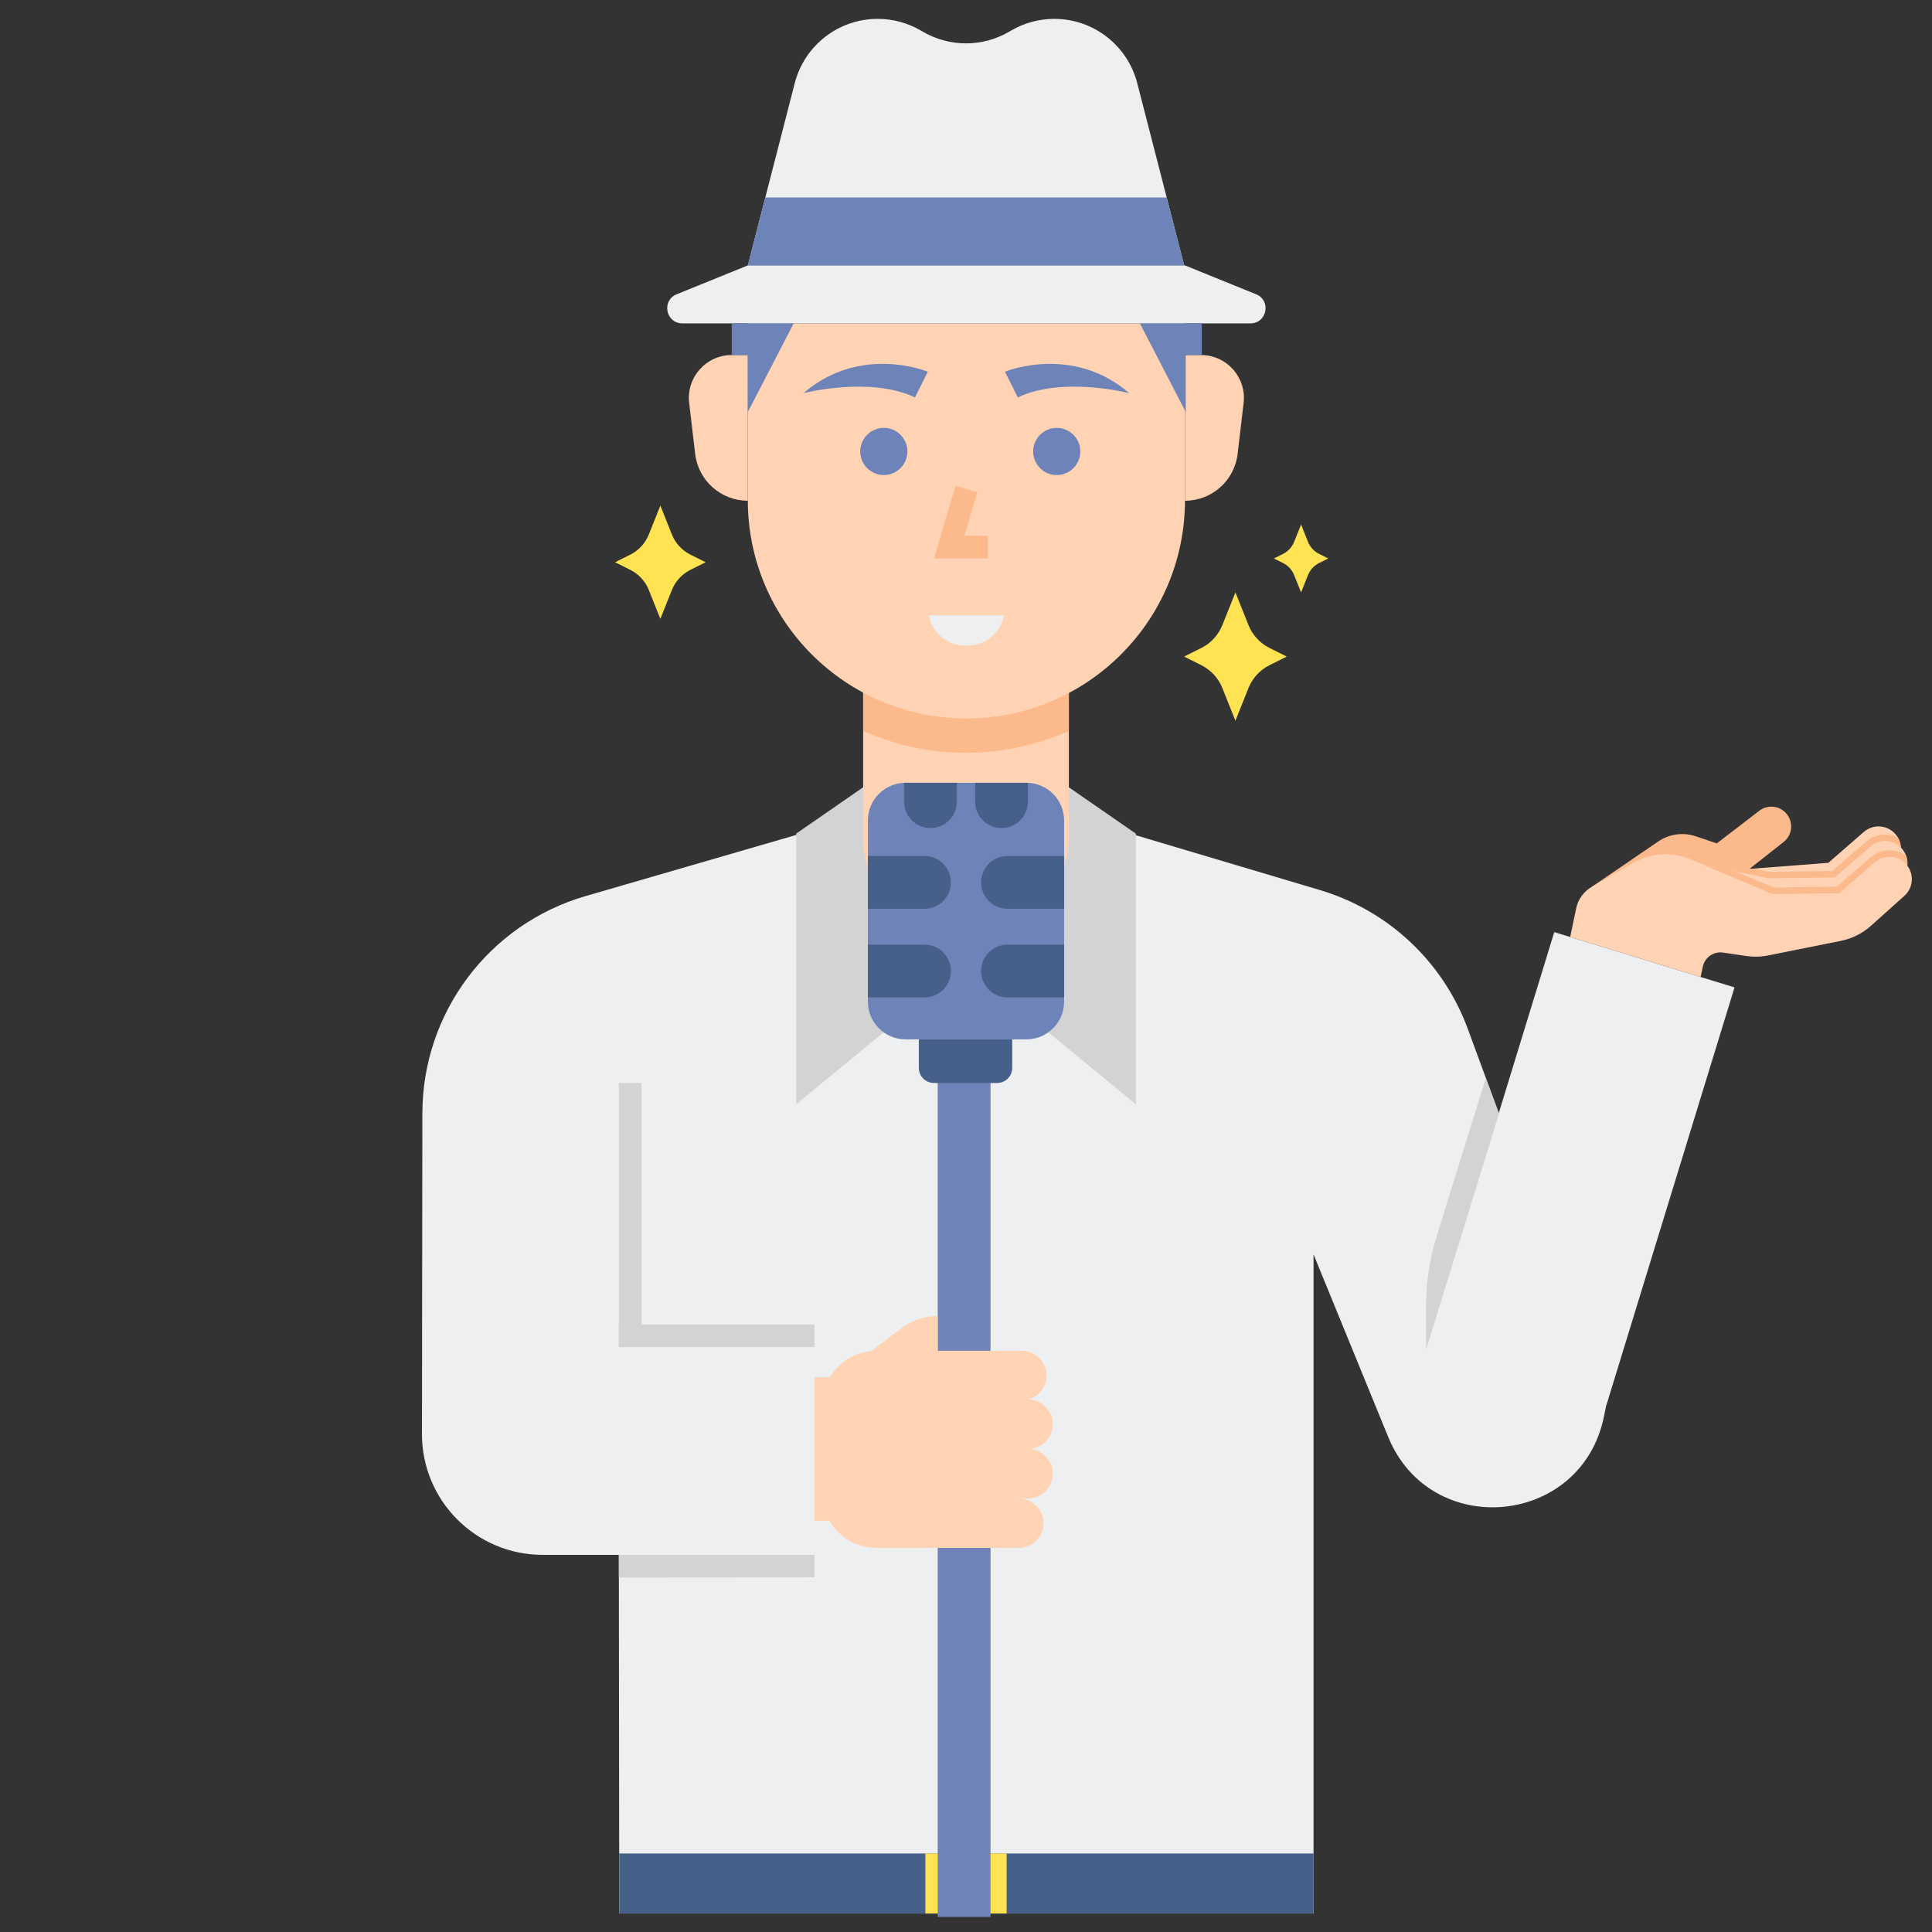 <svg id="Layer_1" enable-background="new 0 0 512 512" height="512" viewBox="0 0 512 512" width="512" xmlns="http://www.w3.org/2000/svg"><rect x="0" y="0" width="512" height="512" fill="#333333" stroke="none"/><path d="m459.667 261.67-47.772-14.651-14.706 47.95-8.215-22.317c-6.528-17.735-21.029-31.357-39.137-36.765l-66.475-19.792h-27.258-27.258l-73.634 21.367c-25.608 7.431-43.239 30.87-43.279 57.534l-.111 85.004c-.03 17.695 14.305 32.055 32 32.055h20.178l.104 95.039h92 92v-115.9-58.766l19.784 48.372c11.222 27.437 51.2 23.709 57.156-5.329l.636-3.1-.023-.062.073.022z" fill="#edeff1"/><path d="m421.801 235.051 17.64-12.049c2.927-1.999 6.623-2.506 9.979-1.369l5.539 1.877 11.28-8.653c2.078-1.594 5.013-1.411 6.876.429 2.244 2.216 2.038 5.898-.439 7.85l-9.054 7.133-4.927 3.223z" fill="#fcb98b"/><path d="m426.988 244.938 2.731-13.062 8.983-.27 24.92-1.337 20.899-1.608 9.409-8.192c2.249-1.958 5.603-1.943 7.834.035 2.654 2.353 2.666 6.493.025 8.861l-8.826 7.914c-2.275 2.04-5.056 3.433-8.052 4.033l-19.183 3.843c-1.915.384-3.881.436-5.813.156l-10.637-1.545-1.169 5.589z" fill="#ffd3b3"/><path d="m502.965 221.971c-.582-.29-1.201-.508-1.84-.642-2.331-.487-4.793.154-6.588 1.717l-8.936 7.78-16.911.212-4.051-.847-1.017.078-24.92 1.337-5.396.162-3.417 3.078-2.143 10.25 20.363 4.258 1.169-5.589 10.637 1.545c1.932.281 3.899.228 5.813-.156l19.183-3.843c2.996-.6 5.777-1.993 8.052-4.033l8.826-7.914c2.153-1.929 2.543-5.036 1.176-7.393z" fill="#fcb98b"/><path d="m428.717 248.804 2.731-13.062 9.681-8.722 27.395 5.728 17.726-.222 9.409-8.192c2.249-1.958 5.603-1.943 7.834.035 2.654 2.353 2.666 6.493.025 8.861l-8.826 7.914c-2.275 2.04-5.056 3.433-8.052 4.033l-19.183 3.843c-1.915.384-3.881.436-5.813.156l-10.637-1.545-1.169 5.589z" fill="#ffd3b3"/><path d="m505.11 226.734c-.847-.595-1.805-1.02-2.82-1.232-2.331-.487-4.794.154-6.588 1.717l-8.936 7.78-16.74.21-9.991-4.234-18.905-3.953-9.681 8.722-2.731 13.062 21.121 4.417 1.169-5.589 10.637 1.544c1.932.281 3.899.228 5.813-.156l19.183-3.843c2.996-.6 5.777-1.993 8.052-4.033l8.826-7.914c1.889-1.695 2.413-4.293 1.591-6.498z" fill="#fcb98b"/><path d="m416.117 248.314 1.592-7.611c.498-2.38 1.986-4.436 4.092-5.652l11.028-6.367c4.644-2.681 10.277-3.027 15.215-.935l21.646 9.173 17.726-.222 9.409-8.192c2.249-1.958 5.603-1.943 7.834.035 2.654 2.353 2.666 6.493.025 8.861l-8.826 7.914c-2.275 2.04-5.056 3.433-8.052 4.033l-19.183 3.843c-1.915.384-3.881.436-5.813.156l-6.211-.902c-2.487-.361-4.827 1.275-5.341 3.735l-.572 2.733z" fill="#ffd3b3"/><path d="m256 255.639-45 37v-71.727l17.742-12.273z" fill="#d3d3d3"/><path d="m256 255.639 45 37v-71.727l-17.742-12.273z" fill="#d3d3d3"/><path d="m397.249 295.132-19.292 62.493-.004-11.92c-.002-6.042.908-12.049 2.7-17.819l13.113-42.217z" fill="#d3d3d3"/><path d="m164.104 491.194v15.9h92 92v-15.9h-92z" fill="#466089"/><path d="m245.234 491.194h21.532v15.9h-21.532z" fill="#ffe352"/><path d="m256 249.058c-15.054 0-27.258-12.204-27.258-27.258v-42.751h54.516v42.751c0 15.054-12.204 27.258-27.258 27.258z" fill="#ffd3b3"/><path d="m228.742 193.684c8.334 3.721 17.554 5.809 27.258 5.809s18.924-2.087 27.258-5.809v-14.635h-54.516z" fill="#fcb98b"/><path d="m314.027 132.587c0 31.933-25.99 57.82-57.923 57.82s-57.923-25.887-57.923-57.82v-46.891h115.846z" fill="#ffd3b3"/><circle cx="234.222" cy="119.643" fill="#6e83b7" r="6.249"/><circle cx="280.045" cy="119.643" fill="#6e83b7" r="6.249"/><path d="m246.104 163.094h20l-.106.425c-1.113 4.452-5.113 7.575-9.701 7.575h-.384c-4.589 0-8.589-3.123-9.701-7.575z" fill="#edeff1"/><path d="m261.783 147.977h-14.237l5.681-19.232 5.753 1.699-3.405 11.533h6.208z" fill="#fcb98b"/><path d="m245.882 98.507s-17.793-7.382-32.937 5.679c0 0 17.604-4.543 29.529 1.136z" fill="#6e83b7"/><path d="m266.325 98.507s17.793-7.382 32.937 5.679c0 0-17.604-4.543-29.529 1.136z" fill="#6e83b7"/><path d="m314.027 94.087h4.264c6.799 0 12.074 5.933 11.28 12.684l-1.591 13.523c-.832 7.075-6.829 12.408-13.953 12.408z" fill="#ffd3b3"/><path d="m198.181 94.087h-4.264c-6.798 0-12.074 5.933-11.28 12.684l1.591 13.523c.832 7.075 6.829 12.408 13.953 12.408z" fill="#ffd3b3"/><path d="m164 287h6v70h-6z" fill="#d3d3d3"/><path d="m248.5 280h14v228h-14z" fill="#6e83b7"/><path d="m272.445 383.987c3.62 0 6.555-2.935 6.555-6.556 0-3.62-2.935-6.555-6.555-6.555h-.051c2.852-.711 4.968-3.282 4.968-6.354 0-3.621-2.935-6.556-6.555-6.556h-22.307v-9.191h-.008c-3.472 0-6.85 1.135-9.618 3.231l-7.959 6.027c-4.701.43-8.742 3.119-11.048 6.966h-10.052v38h9.95c2.497 4.306 7.145 7.209 12.48 7.209h37.74c3.62 0 6.555-2.935 6.555-6.556 0-3.62-2.935-6.555-6.555-6.555h2.458c3.62 0 6.555-2.935 6.555-6.555.002-3.62-2.933-6.555-6.553-6.555z" fill="#ffd3b3"/><path d="m164 412.055v-55.055h51.816v55z" fill="#edeff1"/><path d="m164 351h51.816v6h-51.816z" fill="#d3d3d3"/><path d="m164 418.055v-6h51.816v5.959z" fill="#d3d3d3"/><path d="m272 275.443h-32c-5.523 0-10-4.477-10-10v-48c0-5.523 4.477-10 10-10h32c5.523 0 10 4.477 10 10v48c0 5.523-4.477 10-10 10z" fill="#6e83b7"/><g fill="#466089"><path d="m282 240.833h-15c-3.866 0-7-3.134-7-7 0-3.866 3.134-7 7-7h15z"/><path d="m253.583 207.443v5c0 3.866-3.134 7-7 7-3.866 0-7-3.134-7-7v-5z"/><path d="m258.417 207.443v5c0 3.866 3.134 7 7 7 3.866 0 7-3.134 7-7v-5z"/><path d="m282 264.333h-15c-3.866 0-7-3.134-7-7 0-3.866 3.134-7 7-7h15z"/><path d="m230 240.833h15c3.866 0 7-3.134 7-7 0-3.866-3.134-7-7-7h-15z"/><path d="m230 264.333h15c3.866 0 7-3.134 7-7 0-3.866-3.134-7-7-7h-15z"/><path d="m264.25 287h-16.75c-2.209 0-4-1.791-4-4v-7.557h24.75v7.557c0 2.209-1.791 4-4 4z"/></g><path d="m256.207 85.696h75.177c4.393 0 5.575-6.054 1.504-7.706l-18.862-7.656h-57.923-57.923l-18.862 7.656c-4.07 1.652-2.888 7.706 1.504 7.706h75.178z" fill="#edeff1"/><path d="m193.916 94.087v-8.391h16.417l-12.152 23.503v-15.112z" fill="#6e83b7"/><path d="m318.499 94.087v-8.391h-16.417l12.152 23.503v-15.112z" fill="#6e83b7"/><path d="m313.819 70.333-12.44-48.301c-2.581-10.025-11.622-17.032-21.974-17.032-3.982 0-7.894 1.048-11.343 3.038l-.719.415c-7.019 4.051-15.667 4.051-22.686 0l-.719-.415c-3.449-1.99-7.361-3.038-11.343-3.038-10.353 0-19.393 7.007-21.975 17.032l-12.44 48.301z" fill="#edeff1"/><path d="m202.816 52.333-4.635 18h115.638l-4.635-18z" fill="#6e83b7"/><path d="m336.423 176.288 4.577-2.288s-2.033-1.016-4.574-2.287c-2.527-1.264-4.505-3.412-5.555-6.035l-3.471-8.678s-1.776 4.439-3.471 8.678c-1.049 2.623-3.025 4.769-5.552 6.033l-4.577 2.289s2.033 1.016 4.574 2.287c2.527 1.264 4.505 3.411 5.554 6.034 1.696 4.24 3.471 8.679 3.471 8.679s1.776-4.439 3.471-8.679c1.051-2.623 3.026-4.769 5.553-6.033z" fill="#ffe352"/><path d="m349.577 149.212 2.423-1.212s-1.076-.538-2.422-1.211c-1.338-.669-2.385-1.806-2.941-3.195l-1.837-4.594s-.94 2.35-1.838 4.594c-.556 1.389-1.601 2.525-2.939 3.194l-2.423 1.212s1.076.538 2.422 1.211c1.338.669 2.385 1.806 2.941 3.195.897 2.244 1.837 4.594 1.837 4.594s.94-2.35 1.838-4.595c.555-1.388 1.601-2.525 2.939-3.193z" fill="#ffe352"/><path d="m182.962 151.019 4.038-2.019s-1.794-.897-4.036-2.018c-2.23-1.115-3.975-3.01-4.901-5.325l-3.063-7.657s-1.567 3.917-3.063 7.657c-.926 2.315-2.669 4.208-4.898 5.323l-4.039 2.02s1.794.897 4.036 2.018c2.23 1.115 3.975 3.01 4.901 5.324 1.496 3.741 3.063 7.658 3.063 7.658s1.567-3.917 3.063-7.658c.926-2.314 2.669-4.208 4.899-5.323z" fill="#ffe352"/></svg>
